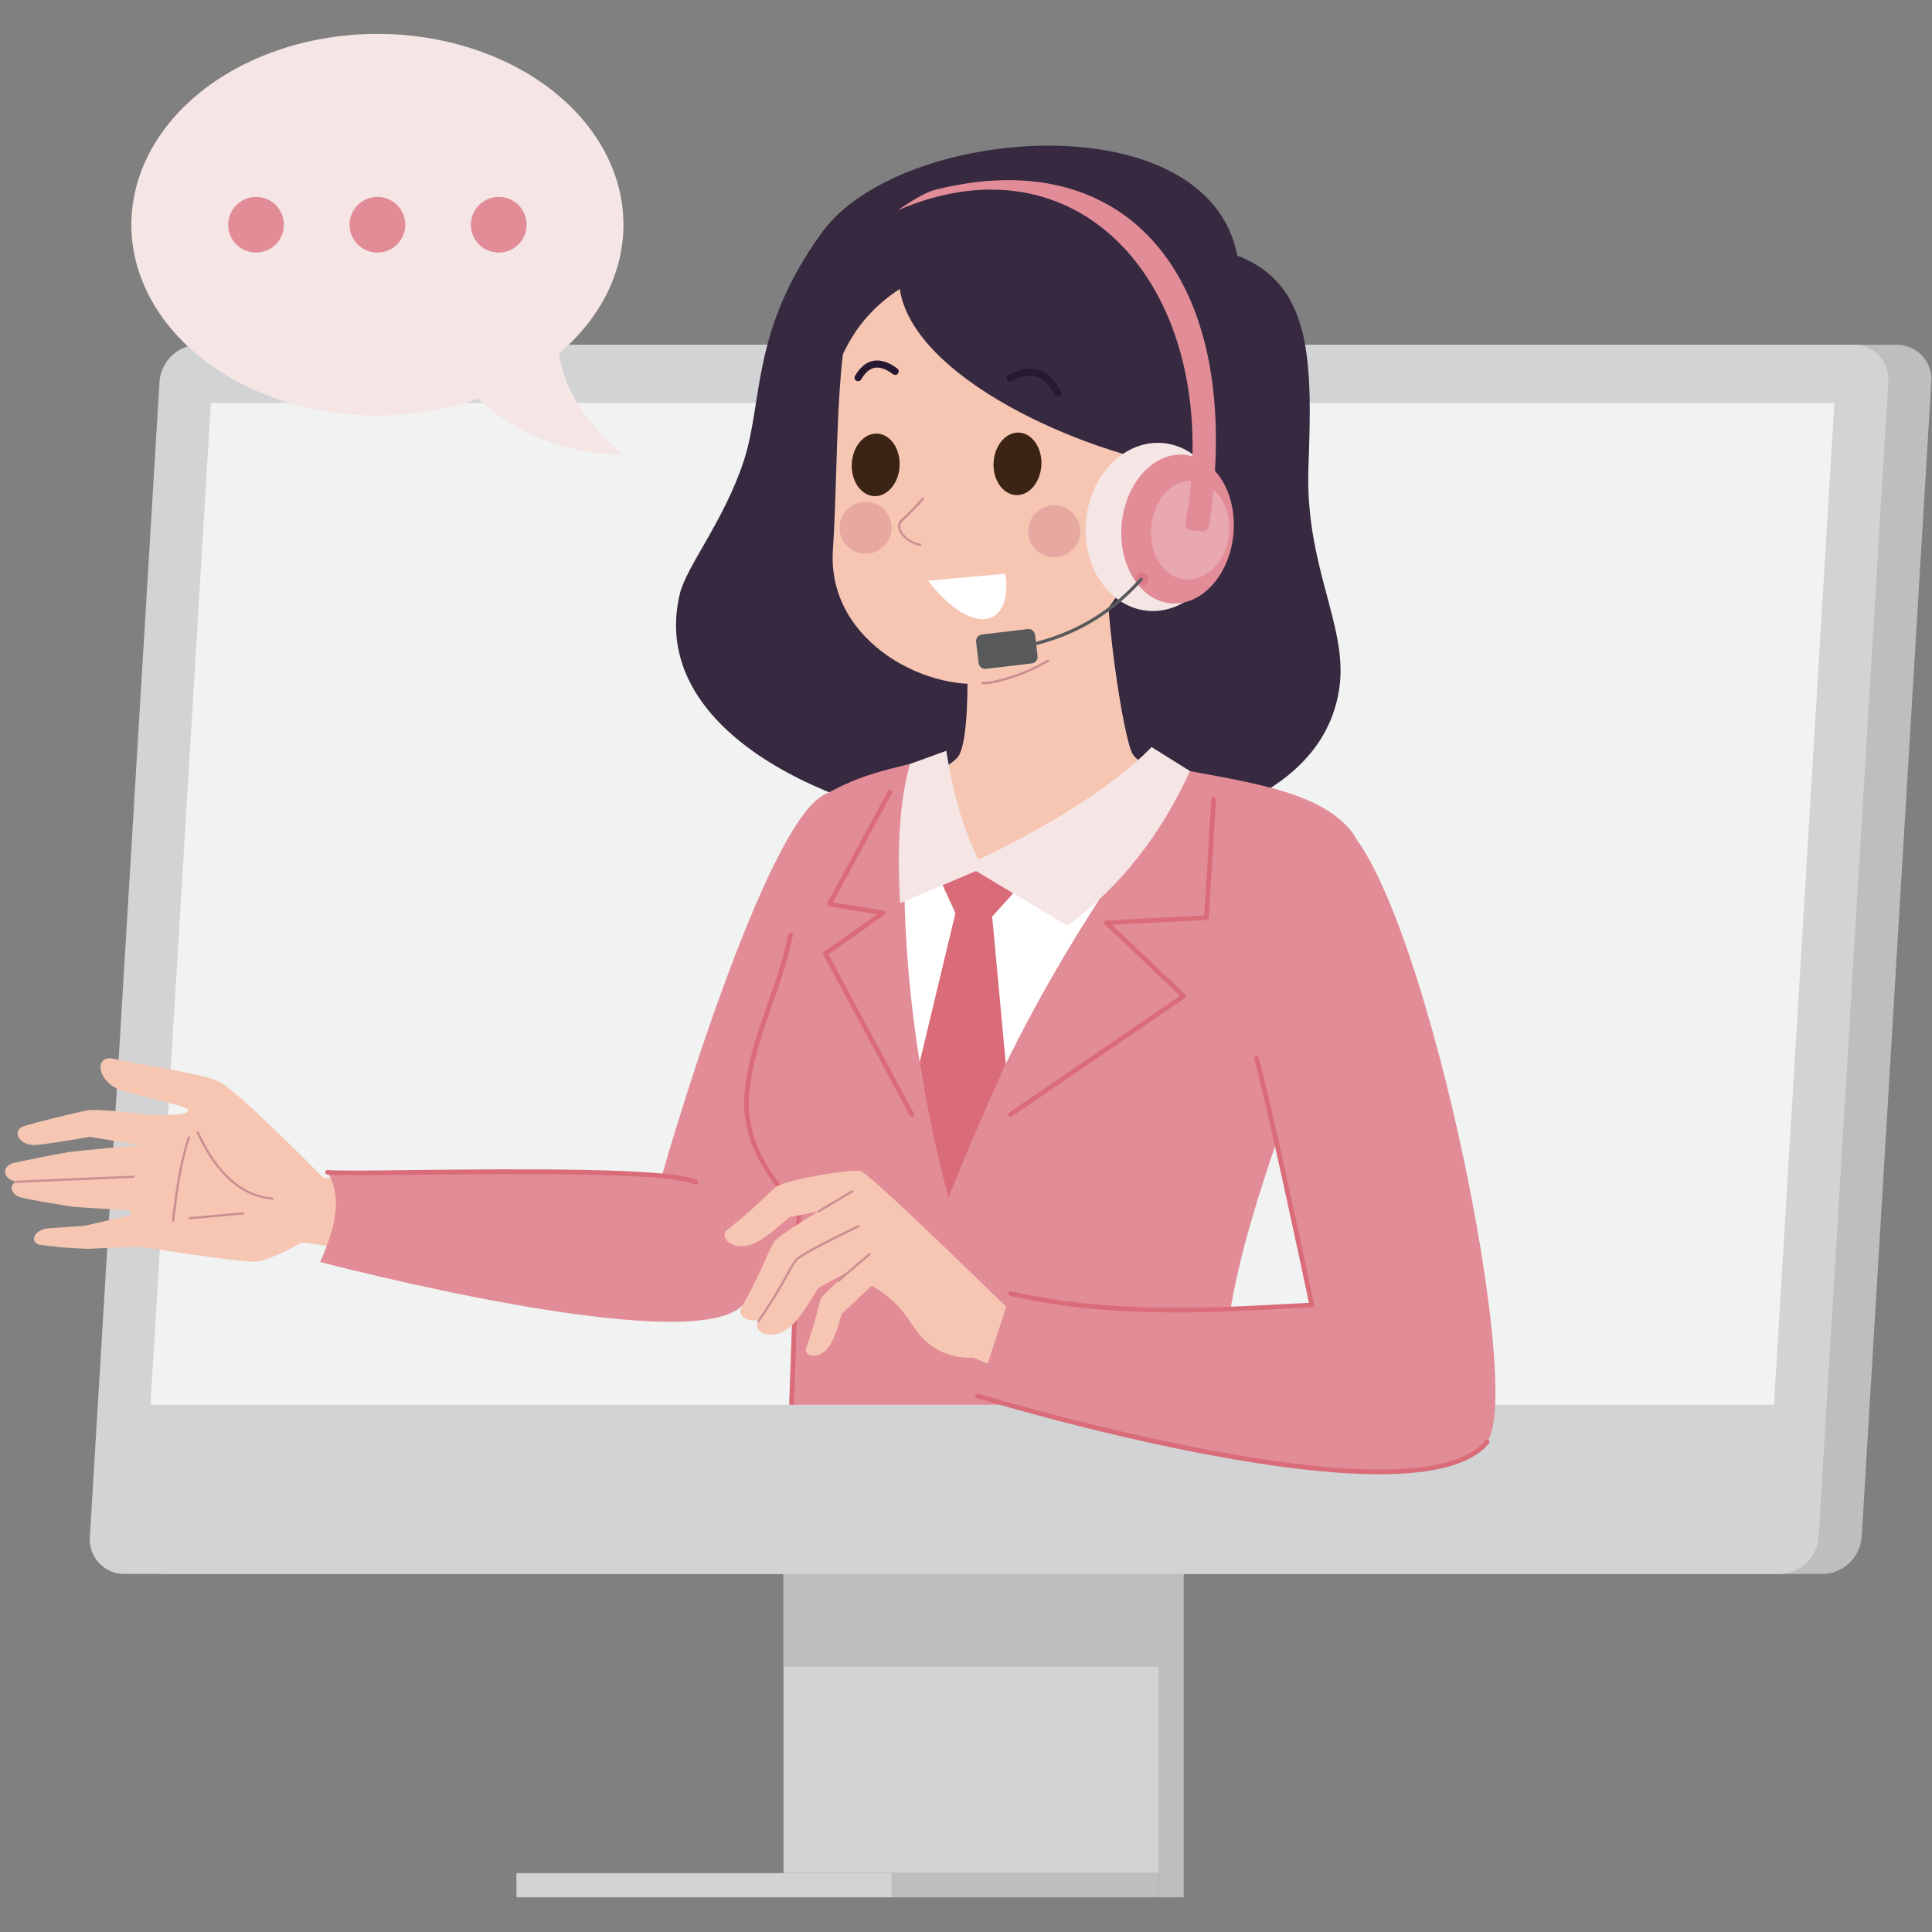 <svg xmlns="http://www.w3.org/2000/svg" xmlns:xlink="http://www.w3.org/1999/xlink" width="480" zoomAndPan="magnify" viewBox="0 0 360 360" height="480" preserveAspectRatio="xMidYMid meet" version="1.0"><rect x="0" y="0" width="360" height="360" fill="#808080" stroke="none"/><defs><clipPath id="id1"><path d="M 215 279 L 221 279 L 221 353.551 L 215 353.551 Z M 215 279 " clip-rule="nonzero"/></clipPath><clipPath id="id2"><path d="M 166 349 L 216 349 L 216 353.551 L 166 353.551 Z M 166 349 " clip-rule="nonzero"/></clipPath><clipPath id="id3"><path d="M 96 349 L 167 349 L 167 353.551 L 96 353.551 Z M 96 349 " clip-rule="nonzero"/></clipPath><clipPath id="id4"><path d="M 139 140 L 254 140 L 254 261.766 L 139 261.766 Z M 139 140 " clip-rule="nonzero"/></clipPath><clipPath id="id5"><path d="M 138 173 L 150 173 L 150 261.766 L 138 261.766 Z M 138 173 " clip-rule="nonzero"/></clipPath><clipPath id="id6"><path d="M 24 6.301 L 117 6.301 L 117 78 L 24 78 Z M 24 6.301 " clip-rule="nonzero"/></clipPath></defs><g clip-path="url(#id1)"><path fill="#bcbec0" d="M 215.961 279.082 L 220.57 279.082 L 220.57 353.535 L 215.961 353.535 Z M 215.961 279.082 " fill-opacity="1" fill-rule="nonzero"/></g><path fill="#d1d3d4" d="M 145.992 279.082 L 215.961 279.082 L 215.961 349.023 L 145.992 349.023 Z M 145.992 279.082 " fill-opacity="1" fill-rule="nonzero"/><path fill="#bcbec0" d="M 145.992 279.082 L 215.961 279.082 L 215.961 310.57 L 145.992 310.57 Z M 145.992 279.082 " fill-opacity="1" fill-rule="nonzero"/><g clip-path="url(#id2)"><path fill="#bcbec0" d="M 166.207 349.031 L 215.961 349.031 L 215.961 353.535 L 166.207 353.535 Z M 166.207 349.031 " fill-opacity="1" fill-rule="nonzero"/></g><g clip-path="url(#id3)"><path fill="#d1d3d4" d="M 96.238 349.031 L 166.207 349.031 L 166.207 353.535 L 96.238 353.535 Z M 96.238 349.031 " fill-opacity="1" fill-rule="nonzero"/></g><path fill="#bcbec0" d="M 339.578 293.281 L 31.25 293.281 C 30.805 293.289 30.363 293.25 29.926 293.164 C 29.488 293.078 29.066 292.945 28.656 292.773 C 28.246 292.598 27.859 292.383 27.492 292.129 C 27.129 291.875 26.793 291.586 26.488 291.262 C 26.184 290.938 25.914 290.586 25.684 290.203 C 25.453 289.824 25.262 289.422 25.113 289.004 C 24.965 288.586 24.863 288.152 24.805 287.711 C 24.746 287.27 24.73 286.828 24.766 286.383 L 37.738 71.145 C 37.773 70.684 37.848 70.23 37.965 69.781 C 38.082 69.336 38.238 68.902 38.438 68.484 C 38.637 68.07 38.871 67.672 39.141 67.301 C 39.414 66.926 39.719 66.582 40.055 66.266 C 40.391 65.945 40.754 65.664 41.145 65.414 C 41.531 65.168 41.941 64.957 42.371 64.781 C 42.797 64.609 43.238 64.48 43.691 64.387 C 44.145 64.297 44.602 64.25 45.066 64.246 L 353.387 64.246 C 353.832 64.238 354.273 64.281 354.711 64.367 C 355.148 64.453 355.57 64.582 355.98 64.758 C 356.391 64.93 356.777 65.145 357.145 65.398 C 357.508 65.652 357.844 65.941 358.148 66.27 C 358.453 66.594 358.723 66.945 358.953 67.324 C 359.184 67.703 359.375 68.105 359.523 68.523 C 359.672 68.945 359.773 69.375 359.832 69.816 C 359.891 70.258 359.906 70.699 359.871 71.145 L 346.898 286.383 C 346.863 286.844 346.789 287.301 346.672 287.746 C 346.555 288.191 346.398 288.625 346.199 289.043 C 346.004 289.457 345.77 289.855 345.496 290.227 C 345.227 290.602 344.922 290.945 344.586 291.262 C 344.25 291.578 343.887 291.863 343.496 292.109 C 343.109 292.359 342.699 292.57 342.273 292.742 C 341.844 292.918 341.402 293.047 340.949 293.141 C 340.496 293.23 340.039 293.277 339.578 293.281 Z M 339.578 293.281 " fill-opacity="1" fill-rule="nonzero"/><path fill="#d1d3d4" d="M 331.562 293.281 L 23.234 293.281 C 22.789 293.289 22.348 293.25 21.91 293.164 C 21.473 293.078 21.051 292.945 20.641 292.773 C 20.23 292.598 19.844 292.383 19.477 292.129 C 19.113 291.875 18.777 291.586 18.473 291.262 C 18.164 290.938 17.898 290.586 17.664 290.203 C 17.434 289.824 17.242 289.426 17.094 289.004 C 16.945 288.586 16.844 288.152 16.781 287.711 C 16.723 287.27 16.711 286.828 16.742 286.383 L 29.719 71.145 C 29.75 70.684 29.824 70.227 29.941 69.781 C 30.059 69.332 30.215 68.902 30.41 68.484 C 30.609 68.066 30.844 67.668 31.113 67.293 C 31.387 66.922 31.691 66.574 32.027 66.258 C 32.363 65.938 32.727 65.656 33.113 65.406 C 33.504 65.156 33.91 64.941 34.34 64.77 C 34.77 64.594 35.211 64.461 35.664 64.371 C 36.117 64.277 36.574 64.23 37.035 64.223 L 345.375 64.223 C 345.816 64.219 346.258 64.258 346.695 64.344 C 347.133 64.434 347.555 64.562 347.965 64.734 C 348.375 64.91 348.762 65.125 349.129 65.379 C 349.492 65.633 349.828 65.926 350.133 66.25 C 350.438 66.574 350.703 66.926 350.938 67.305 C 351.168 67.684 351.359 68.086 351.508 68.504 C 351.656 68.922 351.758 69.355 351.816 69.793 C 351.875 70.234 351.891 70.68 351.855 71.121 L 338.883 286.383 C 338.852 286.844 338.777 287.301 338.66 287.746 C 338.543 288.191 338.383 288.625 338.188 289.043 C 337.988 289.457 337.754 289.855 337.48 290.227 C 337.211 290.602 336.906 290.945 336.57 291.262 C 336.234 291.578 335.871 291.863 335.484 292.109 C 335.094 292.359 334.688 292.57 334.258 292.742 C 333.828 292.918 333.391 293.047 332.938 293.141 C 332.484 293.23 332.027 293.277 331.562 293.281 Z M 331.562 293.281 " fill-opacity="1" fill-rule="nonzero"/><path fill="#f1f2f2" d="M 330.559 261.758 L 28.039 261.758 L 39.293 75.07 L 341.812 75.07 Z M 330.559 261.758 " fill-opacity="1" fill-rule="nonzero"/><path fill="#f6c6b3" d="M 60.137 219.379 C 60.137 219.379 44.195 203.035 40.664 201.469 C 37.133 199.902 24.547 198.137 21.395 197.332 C 17.285 196.293 18.004 201.945 23.09 203.344 C 27.418 204.539 34.332 206.105 34.852 206.602 C 35.375 207.102 34.715 207.562 32.918 207.699 C 30.715 207.859 28.52 207.801 26.328 207.516 C 23.504 207.23 17.895 206.566 16.07 206.926 C 14.246 207.285 6.289 209.23 4.398 209.855 C 2.137 210.637 3.543 213.609 6.781 213.34 C 9.273 213.156 16.738 211.832 16.738 211.832 L 26.172 213.375 C 26.172 213.375 14.664 214.402 12.832 214.68 C 11 214.957 5.273 216.094 2.664 216.672 C 0.055 217.25 0.574 219.93 3.219 220.195 C 1.609 220.484 1.895 222.582 3.895 223.121 C 5.895 223.664 12.742 224.734 13.418 224.844 C 14.094 224.953 24.18 225.516 24.18 225.516 L 24.273 226.441 L 15.785 228.402 C 15.785 228.402 11.031 228.746 9.191 228.863 C 6.262 229.055 5.402 231.469 7.453 231.961 C 10.426 232.371 13.41 232.617 16.406 232.695 C 17.492 232.637 25.93 232.285 25.93 232.285 C 25.93 232.285 44.91 235.27 47.57 235.109 C 50.23 234.949 56.297 231.492 56.297 231.492 L 67.906 233.176 L 70.281 220.727 Z M 60.137 219.379 " fill-opacity="1" fill-rule="nonzero"/><path fill="#ca8f91" d="M 3.191 220.406 C 3.055 220.406 2.984 220.336 2.98 220.199 C 2.969 220.059 3.035 219.988 3.176 219.988 L 24.781 219.066 C 24.848 219.055 24.902 219.07 24.957 219.109 C 25.008 219.152 25.031 219.207 25.031 219.273 C 25.031 219.34 25.008 219.395 24.957 219.438 C 24.902 219.48 24.848 219.496 24.781 219.484 L 3.199 220.406 Z M 3.191 220.406 " fill-opacity="1" fill-rule="nonzero"/><path fill="#ca8f91" d="M 50.734 223.547 C 44.926 223.027 40.32 218.949 36.633 211.098 C 36.578 210.973 36.613 210.879 36.734 210.82 C 36.859 210.77 36.953 210.805 37.016 210.922 C 40.625 218.648 45.125 222.641 50.773 223.152 C 50.91 223.164 50.973 223.242 50.965 223.379 C 50.941 223.508 50.863 223.562 50.734 223.547 Z M 50.734 223.547 " fill-opacity="1" fill-rule="nonzero"/><path fill="#ca8f91" d="M 32.195 227.625 C 32.051 227.613 31.988 227.535 32.012 227.391 C 32.664 222.266 33.344 216.926 34.992 211.891 C 35.039 211.762 35.125 211.715 35.258 211.758 C 35.391 211.801 35.434 211.887 35.387 212.02 C 33.754 217.016 33.082 222.316 32.457 227.449 C 32.453 227.516 32.422 227.566 32.367 227.602 C 32.312 227.637 32.258 227.645 32.195 227.625 Z M 32.195 227.625 " fill-opacity="1" fill-rule="nonzero"/><path fill="#ca8f91" d="M 35.352 227.18 C 35.223 227.18 35.156 227.117 35.145 226.988 C 35.156 226.859 35.223 226.797 35.352 226.793 L 45.25 225.891 C 45.387 225.875 45.461 225.938 45.477 226.074 C 45.492 226.211 45.43 226.285 45.293 226.301 L 35.395 227.207 Z M 35.352 227.18 " fill-opacity="1" fill-rule="nonzero"/><path fill="#e28c97" d="M 154.09 147.852 C 142.859 151.812 123.461 217.418 121.855 224.625 C 118.5 239.648 131.094 253.484 144.734 236.91 C 153.34 226.445 182.293 168.078 182.293 168.078 C 182.293 168.078 163.145 144.652 154.09 147.852 Z M 154.09 147.852 " fill-opacity="1" fill-rule="nonzero"/><path fill="#e28c97" d="M 59.652 235.152 C 59.652 235.152 128.691 253.379 138.375 243.211 C 148.059 233.039 136.227 223.641 129.641 220.34 C 123.055 217.039 67.078 219.051 61.027 218.473 C 64.316 223.57 61.723 230.52 59.652 235.152 Z M 59.652 235.152 " fill-opacity="1" fill-rule="nonzero"/><path fill="#da6b79" d="M 129.641 220.742 C 129.574 220.738 129.512 220.723 129.453 220.691 C 124.961 218.438 96.426 218.715 77.547 218.906 C 69.336 218.984 62.844 219.043 60.992 218.867 C 60.871 218.859 60.773 218.809 60.699 218.715 C 60.621 218.625 60.59 218.52 60.605 218.398 C 60.617 218.281 60.672 218.188 60.762 218.113 C 60.852 218.039 60.957 218.004 61.074 218.012 C 62.891 218.188 69.352 218.121 77.543 218.012 C 96.5 217.82 125.16 217.543 129.84 219.895 C 130.047 219.996 130.125 220.156 130.07 220.383 C 130.016 220.605 129.875 220.719 129.641 220.715 Z M 129.641 220.742 " fill-opacity="1" fill-rule="nonzero"/><path fill="#372940" d="M 249.602 127.934 C 251.113 116.383 243.133 105.582 243.809 87.004 C 244.504 67.645 244.648 52.996 230.555 47.629 C 224.988 18.75 167.707 23.332 153.215 43.238 C 139.84 61.609 142.293 74.594 138.566 85.957 C 134.836 97.207 127.883 105.539 126.66 110.723 C 115.461 157.957 243.406 175.02 249.602 127.934 Z M 249.602 127.934 " fill-opacity="1" fill-rule="evenodd"/><path fill="#f6c6b3" d="M 206.277 101.109 C 205.383 111.531 209.289 137.797 211.09 140.566 C 212.895 143.332 221.707 145.543 221.707 145.543 C 208.988 151.785 195.332 165.316 180.375 164.203 C 172.199 163.574 169.43 151.52 168.453 145.574 C 168.453 145.574 175.422 144.352 178.41 141.145 C 181.398 137.938 180.445 111.457 178.141 102.164 C 187.492 101.137 196.871 100.785 206.277 101.109 Z M 206.277 101.109 " fill-opacity="1" fill-rule="nonzero"/><g clip-path="url(#id4)"><path fill="#e28c97" d="M 154.09 147.852 C 147.656 151.32 149.262 166.605 146.91 176.168 C 145.16 183.293 140.164 193.926 139.211 202.758 C 138.258 211.59 142.543 219.395 148.93 225.598 C 147.547 249.895 147.598 274.023 145.445 298.246 L 238.48 298.246 C 234.613 289.07 228.336 270.727 227.961 261.883 C 227.016 239.504 237.484 214.938 242.949 197.727 C 248.738 179.492 258.637 162.395 251.297 154.273 C 244.547 146.805 230.512 145.531 216.762 142.719 C 204.988 148.973 193.496 155.078 181.957 161.492 C 178.977 154.918 176.992 148.055 176.008 140.902 C 164.352 143.5 160.527 144.371 154.09 147.852 Z M 154.09 147.852 " fill-opacity="1" fill-rule="nonzero"/></g><path fill="#da6b79" d="M 188.301 208.102 C 188.09 208.102 187.953 208 187.891 207.801 C 187.828 207.602 187.879 207.441 188.051 207.32 L 219.891 185.562 L 205.875 172.242 C 205.746 172.113 205.715 171.961 205.781 171.789 C 205.848 171.617 205.969 171.523 206.152 171.512 L 224.402 170.582 L 225.715 148.914 C 225.719 148.793 225.77 148.695 225.859 148.613 C 225.949 148.535 226.051 148.5 226.172 148.508 C 226.289 148.512 226.391 148.562 226.469 148.652 C 226.547 148.742 226.586 148.844 226.578 148.965 L 225.246 171.012 C 225.238 171.125 225.195 171.219 225.117 171.297 C 225.039 171.375 224.945 171.418 224.836 171.422 L 207.199 172.316 L 220.863 185.316 C 220.969 185.406 221.016 185.523 221.004 185.66 C 220.992 185.801 220.93 185.906 220.812 185.98 L 188.543 208.039 C 188.469 208.086 188.387 208.105 188.301 208.102 Z M 188.301 208.102 " fill-opacity="1" fill-rule="nonzero"/><path fill="#da6b79" d="M 169.914 208.102 C 169.738 208.105 169.613 208.027 169.531 207.875 L 153.414 177.902 C 153.363 177.809 153.352 177.707 153.375 177.602 C 153.398 177.496 153.457 177.41 153.547 177.348 L 163.465 170.348 L 154.484 168.883 C 154.34 168.855 154.234 168.773 154.168 168.641 C 154.098 168.512 154.098 168.383 154.168 168.254 L 165.449 147.383 C 165.508 147.273 165.59 147.203 165.707 147.168 C 165.82 147.137 165.934 147.148 166.035 147.207 C 166.141 147.262 166.211 147.348 166.246 147.465 C 166.281 147.578 166.27 147.688 166.211 147.793 L 155.223 168.129 L 164.66 169.672 C 164.852 169.699 164.965 169.809 165.004 169.996 C 165.051 170.184 164.996 170.336 164.836 170.449 L 154.367 177.832 L 170.293 207.465 C 170.348 207.57 170.359 207.68 170.324 207.793 C 170.289 207.91 170.223 207.996 170.117 208.051 C 170.055 208.086 169.984 208.105 169.914 208.102 Z M 169.914 208.102 " fill-opacity="1" fill-rule="nonzero"/><path fill="#ffffff" d="M 221.707 143.676 C 201.141 170.59 186.152 197.145 176.738 223.344 C 169.504 195.516 166.785 168.422 169.566 142.359 L 182.293 160.195 Z M 221.707 143.676 " fill-opacity="1" fill-rule="nonzero"/><path fill="#da6b79" d="M 174.543 162.52 L 181.992 161.492 L 191.473 163.469 L 184.879 170.793 L 187.414 198.23 C 184.484 204.633 179.238 216.539 176.738 223.371 C 174.5 214.98 172.711 206.492 171.371 197.91 L 178.031 170.156 Z M 174.543 162.52 " fill-opacity="1" fill-rule="nonzero"/><path fill="#f5e6e5" d="M 176.336 139.898 L 169.566 142.359 C 167.59 149.344 167.121 158.168 167.73 168.297 L 181.867 162.301 L 198.871 172.5 C 209.078 165.023 216.453 155.227 221.734 143.676 L 214.578 139.203 C 206.973 147.098 193.648 154.809 182.344 160.195 C 179.473 154.531 177.508 147.703 176.336 139.898 Z M 176.336 139.898 " fill-opacity="1" fill-rule="nonzero"/><g clip-path="url(#id5)"><path fill="#da6b79" d="M 145.445 298.68 L 145.398 298.68 C 145.281 298.668 145.184 298.617 145.109 298.527 C 145.035 298.434 145 298.328 145.012 298.211 C 146.332 283.426 146.836 268.363 147.328 253.805 C 147.633 244.652 147.949 235.184 148.469 225.867 C 142.457 218.852 137.598 212.219 138.871 202.332 C 139.57 196.906 141.395 191.707 143.152 186.676 C 144.703 182.562 145.961 178.359 146.926 174.066 C 146.957 173.961 147.02 173.883 147.117 173.824 C 147.211 173.77 147.312 173.754 147.422 173.773 C 147.527 173.797 147.617 173.852 147.68 173.938 C 147.746 174.027 147.777 174.125 147.766 174.234 C 146.801 178.574 145.531 182.824 143.965 186.984 C 142.223 191.973 140.41 197.125 139.73 202.465 C 138.492 212.078 143.094 218.312 149.254 225.457 C 149.328 225.543 149.363 225.645 149.355 225.758 C 148.828 235.125 148.512 244.652 148.207 253.855 C 147.715 268.43 147.211 283.5 145.883 298.312 C 145.867 298.422 145.816 298.512 145.734 298.578 C 145.648 298.648 145.555 298.684 145.445 298.68 Z M 145.445 298.68 " fill-opacity="1" fill-rule="nonzero"/></g><path fill="#f6c6b3" d="M 213.734 99.762 C 207.809 116.676 195.875 124.695 185.32 127.047 C 173.918 129.582 153.992 120.016 155.203 102.426 C 156.25 87.188 155.496 61.984 159.781 56.008 C 166.859 46.164 205.723 48.062 210.547 59.668 C 214.836 69.965 213.734 99.762 213.734 99.762 Z M 213.734 99.762 " fill-opacity="1" fill-rule="nonzero"/><path fill="#372940" d="M 167.656 53.84 C 157.922 60.211 154.902 68.984 152.117 83 C 152.117 83 152.031 55.723 158.16 48.941 C 164.293 42.16 207.852 38.566 214.965 48.582 C 222.078 58.602 221.23 87.285 221.23 87.285 C 201.023 84.309 170.082 70.176 167.656 53.84 Z M 167.656 53.84 " fill-opacity="1" fill-rule="evenodd"/><path fill="#281932" d="M 197.105 73.949 C 196.832 73.949 196.633 73.828 196.512 73.582 C 195.609 71.781 194.496 70.652 193.207 70.242 C 191.918 69.832 190.344 70.09 188.551 71.027 C 188.383 71.129 188.211 71.152 188.023 71.102 C 187.836 71.047 187.699 70.938 187.609 70.766 C 187.523 70.594 187.508 70.418 187.574 70.238 C 187.637 70.055 187.758 69.926 187.934 69.848 C 190.059 68.734 191.969 68.441 193.617 68.977 C 195.266 69.512 196.637 70.859 197.699 72.98 C 197.781 73.145 197.793 73.316 197.738 73.488 C 197.68 73.664 197.57 73.793 197.406 73.875 C 197.312 73.926 197.211 73.949 197.105 73.949 Z M 197.105 73.949 " fill-opacity="1" fill-rule="nonzero"/><path fill="#281932" d="M 159.891 71.035 C 159.77 71.031 159.66 71.004 159.555 70.945 C 159.395 70.852 159.293 70.715 159.25 70.535 C 159.203 70.359 159.227 70.191 159.32 70.031 C 160.25 68.441 161.387 67.504 162.684 67.242 C 163.977 66.977 165.539 67.43 167.156 68.633 C 167.32 68.734 167.418 68.883 167.453 69.074 C 167.488 69.262 167.449 69.434 167.332 69.59 C 167.219 69.742 167.066 69.832 166.875 69.855 C 166.684 69.879 166.516 69.824 166.367 69.703 C 165.062 68.734 163.914 68.348 162.945 68.543 C 161.977 68.742 161.203 69.461 160.469 70.703 C 160.34 70.926 160.145 71.035 159.891 71.035 Z M 159.891 71.035 " fill-opacity="1" fill-rule="nonzero"/><path fill="#e7a8a2" d="M 166.125 98.348 C 166.125 98.668 166.094 98.98 166.031 99.293 C 165.969 99.605 165.879 99.906 165.758 100.199 C 165.633 100.496 165.484 100.773 165.309 101.039 C 165.133 101.301 164.93 101.547 164.707 101.77 C 164.48 101.996 164.238 102.195 163.973 102.371 C 163.707 102.551 163.43 102.699 163.137 102.82 C 162.844 102.941 162.539 103.035 162.227 103.098 C 161.914 103.156 161.602 103.188 161.281 103.188 C 160.965 103.188 160.648 103.156 160.336 103.098 C 160.027 103.035 159.723 102.941 159.43 102.82 C 159.137 102.699 158.855 102.551 158.594 102.371 C 158.328 102.195 158.082 101.996 157.859 101.77 C 157.633 101.547 157.434 101.301 157.258 101.039 C 157.078 100.773 156.93 100.496 156.809 100.199 C 156.688 99.906 156.594 99.605 156.531 99.293 C 156.473 98.98 156.441 98.668 156.441 98.348 C 156.441 98.031 156.473 97.715 156.531 97.402 C 156.594 97.094 156.688 96.789 156.809 96.496 C 156.93 96.203 157.078 95.922 157.258 95.66 C 157.434 95.395 157.633 95.152 157.859 94.926 C 158.082 94.699 158.328 94.5 158.594 94.324 C 158.855 94.148 159.137 93.996 159.43 93.875 C 159.723 93.754 160.027 93.664 160.336 93.602 C 160.648 93.539 160.965 93.508 161.281 93.508 C 161.602 93.508 161.914 93.539 162.227 93.602 C 162.539 93.664 162.844 93.754 163.137 93.875 C 163.43 93.996 163.707 94.148 163.973 94.324 C 164.238 94.5 164.48 94.699 164.707 94.926 C 164.93 95.148 165.133 95.395 165.309 95.66 C 165.484 95.922 165.633 96.203 165.758 96.496 C 165.879 96.789 165.969 97.094 166.031 97.402 C 166.094 97.715 166.125 98.031 166.125 98.348 Z M 166.125 98.348 " fill-opacity="1" fill-rule="nonzero"/><path fill="#e7a8a2" d="M 201.273 98.992 C 201.273 99.312 201.242 99.625 201.18 99.938 C 201.117 100.25 201.027 100.551 200.906 100.844 C 200.785 101.141 200.633 101.418 200.457 101.684 C 200.281 101.945 200.082 102.191 199.855 102.414 C 199.633 102.641 199.387 102.84 199.121 103.016 C 198.859 103.195 198.578 103.344 198.285 103.465 C 197.992 103.586 197.688 103.68 197.375 103.738 C 197.066 103.801 196.75 103.832 196.434 103.832 C 196.113 103.832 195.801 103.801 195.488 103.738 C 195.176 103.68 194.871 103.586 194.578 103.465 C 194.285 103.344 194.008 103.195 193.742 103.016 C 193.477 102.84 193.234 102.641 193.008 102.414 C 192.781 102.191 192.582 101.945 192.406 101.684 C 192.23 101.418 192.078 101.141 191.957 100.844 C 191.836 100.551 191.746 100.25 191.684 99.938 C 191.621 99.625 191.59 99.312 191.59 98.992 C 191.59 98.676 191.621 98.359 191.684 98.047 C 191.746 97.738 191.836 97.434 191.957 97.141 C 192.078 96.848 192.23 96.566 192.406 96.305 C 192.582 96.039 192.781 95.793 193.008 95.57 C 193.234 95.344 193.477 95.145 193.742 94.969 C 194.008 94.793 194.285 94.641 194.578 94.52 C 194.871 94.398 195.176 94.309 195.488 94.246 C 195.801 94.184 196.113 94.152 196.434 94.152 C 196.75 94.152 197.066 94.184 197.375 94.246 C 197.688 94.309 197.992 94.398 198.285 94.52 C 198.578 94.641 198.859 94.793 199.121 94.969 C 199.387 95.145 199.633 95.344 199.855 95.57 C 200.082 95.793 200.281 96.039 200.457 96.305 C 200.633 96.566 200.785 96.848 200.906 97.141 C 201.027 97.434 201.117 97.738 201.18 98.047 C 201.242 98.359 201.273 98.676 201.273 98.992 Z M 201.273 98.992 " fill-opacity="1" fill-rule="nonzero"/><path fill="#ca8f91" d="M 183.062 127.5 C 182.914 127.5 182.844 127.426 182.844 127.281 C 182.844 127.133 182.914 127.062 183.062 127.062 C 183.805 127.062 184.535 126.984 185.262 126.828 C 188.77 126.043 192.078 124.746 195.188 122.938 C 195.312 122.871 195.41 122.898 195.488 123.02 C 195.52 123.07 195.527 123.129 195.512 123.188 C 195.496 123.246 195.461 123.289 195.406 123.32 C 192.258 125.148 188.906 126.461 185.355 127.258 C 184.602 127.422 183.836 127.504 183.062 127.5 Z M 183.062 127.5 " fill-opacity="1" fill-rule="nonzero"/><path fill="#f6c6b3" d="M 225.012 98.641 C 224.762 103.871 218.922 108.953 214.168 108.719 C 209.414 108.484 207.508 103.035 207.781 97.762 C 208.051 92.488 212.094 88.484 216.855 88.719 C 221.617 88.953 225.266 93.375 225.012 98.641 Z M 225.012 98.641 " fill-opacity="1" fill-rule="nonzero"/><path fill="#ca8f91" d="M 212.477 103.805 C 212.383 103.801 212.316 103.758 212.277 103.672 C 212.098 103.254 211.953 102.82 211.848 102.379 C 211.742 101.934 211.672 101.484 211.645 101.031 C 211.613 100.574 211.621 100.121 211.672 99.668 C 211.719 99.215 211.805 98.77 211.93 98.328 C 212.055 97.891 212.219 97.465 212.414 97.055 C 212.613 96.645 212.844 96.254 213.109 95.883 C 213.375 95.508 213.668 95.164 213.992 94.844 C 214.316 94.52 214.664 94.23 215.039 93.969 C 217.559 92.309 220.41 92.781 222.688 95.223 C 222.789 95.328 222.789 95.43 222.688 95.535 C 222.582 95.645 222.477 95.645 222.371 95.535 C 220.262 93.266 217.617 92.828 215.305 94.355 C 214.949 94.602 214.621 94.879 214.316 95.18 C 214.008 95.48 213.73 95.809 213.48 96.16 C 213.23 96.508 213.012 96.879 212.824 97.266 C 212.641 97.652 212.488 98.051 212.371 98.465 C 212.25 98.879 212.168 99.301 212.125 99.727 C 212.078 100.156 212.07 100.582 212.098 101.012 C 212.125 101.441 212.188 101.867 212.289 102.285 C 212.391 102.703 212.523 103.109 212.695 103.504 C 212.758 103.637 212.723 103.734 212.586 103.797 C 212.551 103.809 212.512 103.812 212.477 103.805 Z M 212.477 103.805 " fill-opacity="1" fill-rule="nonzero"/><path fill="#3c2415" d="M 189.879 80.609 C 190.168 80.621 190.457 80.676 190.742 80.762 C 191.023 80.852 191.297 80.977 191.562 81.133 C 191.824 81.293 192.07 81.484 192.305 81.711 C 192.539 81.934 192.75 82.188 192.945 82.469 C 193.141 82.746 193.309 83.051 193.457 83.375 C 193.602 83.703 193.723 84.043 193.82 84.402 C 193.914 84.762 193.98 85.129 194.02 85.508 C 194.059 85.887 194.066 86.266 194.051 86.648 C 194.031 87.031 193.984 87.406 193.91 87.777 C 193.832 88.152 193.73 88.512 193.602 88.859 C 193.473 89.207 193.32 89.535 193.141 89.844 C 192.961 90.156 192.766 90.441 192.543 90.699 C 192.324 90.961 192.086 91.191 191.832 91.391 C 191.578 91.594 191.312 91.758 191.035 91.891 C 190.758 92.027 190.477 92.121 190.184 92.184 C 189.895 92.242 189.602 92.266 189.309 92.254 C 189.016 92.238 188.73 92.188 188.445 92.098 C 188.164 92.008 187.891 91.887 187.625 91.727 C 187.363 91.566 187.113 91.375 186.883 91.152 C 186.648 90.926 186.434 90.676 186.242 90.395 C 186.047 90.113 185.879 89.809 185.73 89.484 C 185.582 89.16 185.461 88.816 185.367 88.457 C 185.273 88.098 185.207 87.73 185.168 87.352 C 185.129 86.977 185.117 86.594 185.137 86.215 C 185.156 85.832 185.203 85.453 185.277 85.082 C 185.355 84.711 185.457 84.348 185.586 84 C 185.715 83.652 185.867 83.324 186.047 83.016 C 186.223 82.707 186.422 82.422 186.645 82.16 C 186.863 81.898 187.102 81.668 187.355 81.469 C 187.605 81.27 187.871 81.102 188.148 80.969 C 188.43 80.836 188.711 80.738 189.004 80.68 C 189.293 80.617 189.586 80.594 189.879 80.609 Z M 189.879 80.609 " fill-opacity="1" fill-rule="nonzero"/><path fill="#3c2415" d="M 163.457 80.797 C 163.75 80.812 164.035 80.863 164.32 80.953 C 164.602 81.043 164.875 81.164 165.141 81.324 C 165.402 81.484 165.652 81.676 165.883 81.902 C 166.117 82.125 166.328 82.375 166.523 82.656 C 166.719 82.938 166.887 83.242 167.035 83.566 C 167.184 83.891 167.301 84.234 167.398 84.594 C 167.492 84.953 167.559 85.32 167.598 85.699 C 167.637 86.074 167.648 86.457 167.629 86.836 C 167.609 87.219 167.562 87.598 167.488 87.969 C 167.41 88.34 167.309 88.703 167.18 89.051 C 167.051 89.398 166.898 89.727 166.719 90.035 C 166.543 90.344 166.344 90.629 166.121 90.891 C 165.902 91.152 165.664 91.383 165.41 91.582 C 165.156 91.781 164.891 91.949 164.613 92.082 C 164.336 92.215 164.055 92.312 163.762 92.375 C 163.473 92.434 163.18 92.457 162.887 92.441 C 162.594 92.43 162.309 92.379 162.023 92.289 C 161.742 92.199 161.469 92.074 161.203 91.918 C 160.941 91.758 160.691 91.566 160.461 91.34 C 160.227 91.117 160.016 90.863 159.82 90.586 C 159.625 90.305 159.457 90 159.309 89.676 C 159.16 89.348 159.039 89.008 158.945 88.648 C 158.852 88.289 158.785 87.922 158.746 87.543 C 158.707 87.164 158.695 86.785 158.715 86.402 C 158.734 86.02 158.781 85.645 158.855 85.273 C 158.934 84.898 159.035 84.539 159.164 84.191 C 159.293 83.844 159.445 83.516 159.625 83.207 C 159.801 82.895 160 82.609 160.223 82.352 C 160.441 82.09 160.68 81.859 160.934 81.66 C 161.188 81.457 161.453 81.293 161.73 81.16 C 162.008 81.027 162.289 80.93 162.582 80.867 C 162.871 80.809 163.164 80.785 163.457 80.797 Z M 163.457 80.797 " fill-opacity="1" fill-rule="nonzero"/><path fill="#ca8f91" d="M 171.449 101.719 C 169.684 101.461 167.898 100.09 167.457 98.664 C 167.336 98.312 167.324 97.961 167.418 97.602 C 167.512 97.246 167.699 96.945 167.977 96.699 C 169.34 95.469 170.617 94.156 171.809 92.762 C 171.914 92.664 172.02 92.664 172.125 92.762 C 172.227 92.867 172.227 92.973 172.125 93.074 C 170.918 94.484 169.625 95.812 168.25 97.059 C 168.031 97.242 167.887 97.473 167.812 97.746 C 167.742 98.023 167.754 98.293 167.855 98.562 C 168.234 99.82 169.898 101.078 171.516 101.312 C 171.578 101.32 171.625 101.352 171.66 101.398 C 171.699 101.449 171.711 101.504 171.699 101.562 C 171.664 101.688 171.578 101.738 171.449 101.719 Z M 171.449 101.719 " fill-opacity="1" fill-rule="nonzero"/><path fill="#ffffff" d="M 172.93 108.199 C 181.398 119.184 188.828 116.59 187.32 106.902 Z M 172.93 108.199 " fill-opacity="1" fill-rule="nonzero"/><path fill="#f5e6e5" d="M 216.75 82.562 C 217.598 82.641 218.43 82.82 219.242 83.098 C 220.059 83.379 220.836 83.75 221.586 84.215 C 222.332 84.68 223.031 85.23 223.684 85.867 C 224.336 86.504 224.93 87.211 225.461 87.996 C 225.992 88.777 226.453 89.617 226.848 90.512 C 227.238 91.41 227.551 92.348 227.789 93.324 C 228.023 94.305 228.176 95.305 228.25 96.324 C 228.32 97.348 228.309 98.371 228.211 99.398 C 228.113 100.422 227.938 101.43 227.676 102.422 C 227.418 103.414 227.082 104.367 226.668 105.285 C 226.254 106.203 225.77 107.066 225.219 107.875 C 224.668 108.684 224.059 109.422 223.391 110.09 C 222.723 110.762 222.008 111.348 221.25 111.852 C 220.492 112.355 219.699 112.766 218.879 113.086 C 218.059 113.406 217.223 113.625 216.371 113.746 C 215.52 113.871 214.672 113.891 213.824 113.812 C 212.973 113.73 212.145 113.555 211.328 113.277 C 210.516 112.996 209.734 112.625 208.988 112.16 C 208.242 111.691 207.539 111.141 206.887 110.508 C 206.238 109.871 205.645 109.16 205.113 108.379 C 204.578 107.598 204.117 106.758 203.727 105.863 C 203.336 104.965 203.02 104.027 202.785 103.047 C 202.551 102.07 202.395 101.07 202.324 100.047 C 202.254 99.027 202.266 98.004 202.363 96.977 C 202.457 95.953 202.637 94.941 202.895 93.953 C 203.156 92.961 203.492 92.008 203.906 91.09 C 204.32 90.172 204.801 89.309 205.352 88.5 C 205.906 87.691 206.516 86.953 207.184 86.285 C 207.852 85.613 208.562 85.027 209.324 84.523 C 210.082 84.02 210.871 83.609 211.691 83.289 C 212.512 82.969 213.348 82.75 214.199 82.625 C 215.051 82.504 215.902 82.484 216.75 82.562 Z M 216.75 82.562 " fill-opacity="1" fill-rule="nonzero"/><path fill="#e28c97" d="M 220.719 84.742 C 221.398 84.805 222.07 84.957 222.723 85.195 C 223.375 85.438 224.004 85.758 224.602 86.168 C 225.199 86.574 225.762 87.055 226.281 87.613 C 226.801 88.172 227.273 88.793 227.695 89.48 C 228.121 90.172 228.484 90.91 228.797 91.699 C 229.105 92.492 229.352 93.32 229.531 94.184 C 229.715 95.047 229.832 95.93 229.883 96.836 C 229.93 97.738 229.914 98.645 229.828 99.555 C 229.742 100.461 229.594 101.355 229.375 102.234 C 229.16 103.113 228.879 103.961 228.539 104.773 C 228.199 105.59 227.805 106.355 227.355 107.078 C 226.902 107.797 226.406 108.457 225.863 109.051 C 225.32 109.648 224.742 110.176 224.125 110.625 C 223.508 111.078 222.871 111.449 222.207 111.734 C 221.543 112.023 220.867 112.227 220.18 112.34 C 219.492 112.457 218.809 112.48 218.125 112.418 C 217.441 112.352 216.773 112.199 216.117 111.961 C 215.465 111.723 214.84 111.398 214.238 110.992 C 213.641 110.582 213.082 110.102 212.559 109.543 C 212.039 108.984 211.566 108.363 211.145 107.676 C 210.723 106.988 210.355 106.246 210.047 105.457 C 209.738 104.664 209.492 103.84 209.309 102.973 C 209.125 102.109 209.008 101.227 208.961 100.324 C 208.91 99.418 208.926 98.512 209.012 97.605 C 209.098 96.695 209.25 95.801 209.465 94.922 C 209.684 94.043 209.961 93.199 210.301 92.383 C 210.641 91.566 211.035 90.801 211.488 90.082 C 211.938 89.359 212.434 88.703 212.977 88.105 C 213.52 87.508 214.102 86.984 214.715 86.531 C 215.332 86.078 215.973 85.711 216.637 85.422 C 217.301 85.133 217.973 84.93 218.66 84.816 C 219.348 84.703 220.035 84.676 220.719 84.742 Z M 220.719 84.742 " fill-opacity="1" fill-rule="nonzero"/><path fill="#dd7986" d="M 213.969 107.824 C 213.969 107.98 213.941 108.133 213.879 108.281 C 213.816 108.426 213.73 108.555 213.621 108.668 C 213.508 108.781 213.379 108.867 213.234 108.926 C 213.086 108.988 212.934 109.02 212.777 109.02 C 212.617 109.02 212.465 108.988 212.32 108.926 C 212.172 108.867 212.043 108.781 211.93 108.668 C 211.82 108.555 211.734 108.426 211.672 108.281 C 211.613 108.133 211.582 107.98 211.582 107.824 C 211.582 107.664 211.613 107.512 211.672 107.367 C 211.734 107.223 211.82 107.094 211.93 106.98 C 212.043 106.867 212.172 106.781 212.32 106.723 C 212.465 106.66 212.617 106.629 212.777 106.629 C 212.934 106.629 213.086 106.66 213.234 106.723 C 213.379 106.781 213.508 106.867 213.621 106.98 C 213.73 107.094 213.816 107.223 213.879 107.367 C 213.941 107.512 213.969 107.664 213.969 107.824 Z M 213.969 107.824 " fill-opacity="1" fill-rule="nonzero"/><path fill="#58595b" d="M 187.605 121.227 C 187.43 121.223 187.332 121.133 187.312 120.961 C 187.301 120.879 187.32 120.809 187.371 120.742 C 187.422 120.68 187.484 120.641 187.566 120.633 C 197.641 119.363 206.008 115.023 212.43 107.73 C 212.492 107.672 212.562 107.645 212.645 107.645 C 212.727 107.645 212.797 107.672 212.855 107.73 C 212.914 107.789 212.941 107.855 212.941 107.938 C 212.941 108.02 212.914 108.09 212.855 108.145 C 206.328 115.551 197.84 119.957 187.617 121.238 Z M 187.605 121.227 " fill-opacity="1" fill-rule="nonzero"/><path fill="#58595b" d="M 192.262 123.617 L 183.719 124.629 C 183.559 124.648 183.398 124.637 183.242 124.594 C 183.082 124.551 182.941 124.477 182.812 124.375 C 182.684 124.273 182.582 124.152 182.5 124.012 C 182.422 123.867 182.371 123.715 182.352 123.555 L 181.883 119.598 C 181.863 119.438 181.875 119.277 181.922 119.121 C 181.965 118.961 182.039 118.82 182.137 118.691 C 182.238 118.562 182.359 118.461 182.504 118.379 C 182.645 118.301 182.797 118.25 182.961 118.23 L 191.5 117.219 C 191.664 117.199 191.82 117.211 191.98 117.254 C 192.137 117.301 192.277 117.371 192.406 117.473 C 192.535 117.574 192.641 117.695 192.719 117.84 C 192.801 117.98 192.848 118.133 192.867 118.293 L 193.336 122.25 C 193.355 122.414 193.344 122.57 193.301 122.73 C 193.254 122.887 193.184 123.027 193.082 123.156 C 192.98 123.285 192.859 123.391 192.719 123.469 C 192.574 123.547 192.422 123.598 192.262 123.617 Z M 192.262 123.617 " fill-opacity="1" fill-rule="nonzero"/><path fill="#e9a8b0" d="M 229.023 99.484 C 228.555 104.543 224.871 108.344 220.797 107.965 C 216.723 107.582 214.043 103.188 214.52 98.121 C 214.996 93.055 218.445 89.238 222.512 89.621 C 226.578 90 229.484 94.414 229.023 99.484 Z M 229.023 99.484 " fill-opacity="1" fill-rule="nonzero"/><path fill="#e28c97" d="M 224.008 99.016 C 224.164 99.023 224.32 99.004 224.473 98.953 C 224.625 98.906 224.762 98.828 224.883 98.727 C 225.004 98.621 225.102 98.5 225.176 98.359 C 225.25 98.219 225.293 98.066 225.309 97.91 C 232.168 52.242 210.367 26.297 174.25 35.363 C 171.68 36.008 167.32 39.172 167.32 39.172 C 202.484 24.043 228.539 55.68 220.879 97.527 C 220.859 97.684 220.871 97.836 220.918 97.984 C 220.961 98.137 221.031 98.27 221.133 98.391 C 221.23 98.512 221.352 98.605 221.492 98.68 C 221.629 98.75 221.777 98.793 221.934 98.801 Z M 224.008 99.016 " fill-opacity="1" fill-rule="nonzero"/><path fill="#f6c6b3" d="M 195.84 259.32 L 202.863 249.844 L 188.746 244.719 C 179.555 235.754 161.496 218.254 160.316 218.203 L 156.082 223.699 L 162.09 239.336 C 169.949 243.957 169.012 247.391 173.555 250.758 C 174.684 251.562 175.918 252.152 177.254 252.531 C 178.59 252.906 179.949 253.051 181.332 252.957 Z M 195.84 259.32 " fill-opacity="1" fill-rule="nonzero"/><path fill="#f6c6b3" d="M 140.969 231.477 C 136.652 233.676 133.832 230.477 135.504 229.172 C 141.488 224.492 143.984 221.363 145.027 220.926 C 148.961 219.285 158.617 217.914 160.293 218.195 C 161.867 220.734 161.203 224.25 157.289 224.785 L 147.121 226.793 C 145.562 228.059 143.188 230.336 140.969 231.477 Z M 140.969 231.477 " fill-opacity="1" fill-rule="nonzero"/><path fill="#f6c6b3" d="M 144.691 243.707 C 141.23 247.785 136.996 245.699 138.148 243.672 C 142.258 236.348 143.516 232.172 144.383 231.223 C 146.16 229.273 158.77 221.988 158.77 221.988 C 161.445 223.914 162.25 227.773 158.492 229.969 L 148.969 236.281 C 147.922 238.281 146.461 241.605 144.691 243.707 Z M 144.691 243.707 " fill-opacity="1" fill-rule="nonzero"/><path fill="#ca8f91" d="M 152.566 225.914 C 152.492 225.91 152.434 225.879 152.391 225.816 C 152.316 225.695 152.34 225.598 152.461 225.523 C 155.68 223.562 158.652 221.863 158.684 221.82 C 158.805 221.754 158.898 221.781 158.969 221.898 C 159.043 222.02 159.016 222.117 158.895 222.184 C 158.895 222.184 155.898 223.922 152.676 225.883 C 152.641 225.906 152.605 225.914 152.566 225.914 Z M 152.566 225.914 " fill-opacity="1" fill-rule="nonzero"/><path fill="#f6c6b3" d="M 147.688 246.812 C 143.973 250.473 140.031 248.086 141.32 246.211 C 145.957 239.473 147.555 235.492 148.469 234.656 C 150.375 232.922 163.27 226.922 163.27 226.922 C 165.707 229.023 166.152 232.855 162.309 234.664 L 152.484 239.973 C 151.297 241.816 149.633 244.922 147.688 246.812 Z M 147.688 246.812 " fill-opacity="1" fill-rule="nonzero"/><path fill="#ca8f91" d="M 141.32 246.418 C 141.277 246.418 141.238 246.406 141.203 246.379 C 141.09 246.301 141.074 246.207 141.152 246.094 C 143.121 243.227 144.945 240.266 146.617 237.211 C 147.078 236.242 147.648 235.34 148.324 234.504 C 149.574 233.367 155.281 230.512 159.855 228.312 C 159.98 228.254 160.07 228.285 160.133 228.41 C 160.195 228.535 160.16 228.625 160.039 228.688 C 156.316 230.477 149.883 233.645 148.609 234.816 C 147.969 235.621 147.426 236.488 146.984 237.418 C 145.305 240.48 143.477 243.453 141.496 246.328 C 141.453 246.387 141.395 246.418 141.32 246.418 Z M 141.32 246.418 " fill-opacity="1" fill-rule="nonzero"/><path fill="#f6c6b3" d="M 154.762 250.465 C 152.844 253.711 149.633 252.758 150.215 251.199 C 152.207 245.648 152.586 242.578 153.078 241.824 C 154.09 240.266 161.984 233.711 161.984 233.711 C 164.074 234.73 165.094 237.32 162.719 239.293 L 156.859 244.805 C 156.391 246.312 155.766 248.797 154.762 250.465 Z M 154.762 250.465 " fill-opacity="1" fill-rule="nonzero"/><path fill="#ca8f91" d="M 156.266 238.875 C 156.172 238.871 156.105 238.824 156.074 238.738 C 156.039 238.648 156.059 238.574 156.125 238.508 C 158.684 236.207 161.84 233.586 161.875 233.559 C 161.984 233.469 162.082 233.477 162.172 233.586 C 162.258 233.695 162.25 233.793 162.141 233.879 C 162.141 233.879 158.953 236.523 156.402 238.824 C 156.363 238.859 156.316 238.875 156.266 238.875 Z M 156.266 238.875 " fill-opacity="1" fill-rule="nonzero"/><path fill="#e28c97" d="M 247.273 152.098 C 262.555 153.402 284.84 259.121 277.039 268.691 C 263.719 285.031 182.094 260.082 182.094 260.082 L 188.301 241.043 C 208.812 245.691 229.473 243.867 244.414 243.18 C 244.414 243.18 236.578 205.973 234.109 197.207 C 231.883 189.297 235.551 151.117 247.273 152.098 Z M 247.273 152.098 " fill-opacity="1" fill-rule="nonzero"/><path fill="#da6b79" d="M 256.973 274.703 C 248.512 274.703 237.688 273.453 224.488 270.949 C 202.652 266.797 182.176 260.57 182 260.504 C 181.902 260.461 181.828 260.391 181.785 260.289 C 181.738 260.191 181.73 260.09 181.762 259.984 C 181.797 259.883 181.855 259.801 181.949 259.746 C 182.043 259.688 182.141 259.668 182.25 259.688 C 183.062 259.934 263.75 284.363 276.754 268.438 C 276.82 268.328 276.922 268.266 277.047 268.242 C 277.176 268.223 277.289 268.254 277.387 268.336 C 277.488 268.418 277.539 268.52 277.547 268.648 C 277.555 268.777 277.512 268.887 277.418 268.977 C 274.262 272.793 267.434 274.703 256.973 274.703 Z M 256.973 274.703 " fill-opacity="1" fill-rule="nonzero"/><path fill="#da6b79" d="M 219.23 244.551 C 209.375 244.551 198.805 243.867 188.219 241.465 C 188.098 241.445 188.004 241.383 187.938 241.281 C 187.871 241.176 187.848 241.066 187.875 240.945 C 187.902 240.828 187.969 240.734 188.074 240.672 C 188.18 240.609 188.293 240.594 188.41 240.625 C 206.504 244.73 224.586 243.781 239.113 243.012 L 243.902 242.77 C 242.965 238.324 235.992 205.422 233.707 197.324 C 233.676 197.211 233.688 197.102 233.746 196.996 C 233.805 196.891 233.891 196.824 234.008 196.789 C 234.121 196.762 234.23 196.777 234.332 196.832 C 234.438 196.891 234.504 196.977 234.539 197.09 C 236.98 205.766 244.797 242.719 244.855 243.086 C 244.879 243.215 244.852 243.336 244.773 243.445 C 244.691 243.547 244.586 243.602 244.453 243.605 L 239.156 243.875 C 233.039 244.199 226.312 244.551 219.23 244.551 Z M 219.23 244.551 " fill-opacity="1" fill-rule="nonzero"/><g clip-path="url(#id6)"><path fill="#f5e6e5" d="M 116.172 41.875 C 116.172 43.039 116.098 44.199 115.949 45.359 C 115.801 46.52 115.582 47.668 115.289 48.812 C 114.996 49.953 114.633 51.082 114.195 52.195 C 113.762 53.312 113.254 54.406 112.68 55.484 C 112.105 56.559 111.465 57.609 110.758 58.637 C 110.051 59.664 109.277 60.66 108.445 61.629 C 107.609 62.598 106.715 63.531 105.766 64.434 C 104.812 65.332 103.805 66.195 102.742 67.02 C 101.68 67.844 100.57 68.625 99.41 69.363 C 98.25 70.102 97.043 70.793 95.797 71.441 C 94.547 72.09 93.262 72.688 91.938 73.234 C 90.613 73.785 89.258 74.281 87.871 74.727 C 86.48 75.172 85.07 75.566 83.633 75.902 C 82.195 76.242 80.742 76.523 79.27 76.75 C 77.797 76.977 76.312 77.148 74.82 77.262 C 73.324 77.379 71.828 77.434 70.324 77.434 C 68.824 77.434 67.324 77.379 65.832 77.262 C 64.336 77.148 62.855 76.977 61.383 76.75 C 59.91 76.523 58.453 76.242 57.016 75.902 C 55.582 75.566 54.168 75.172 52.781 74.727 C 51.395 74.281 50.039 73.785 48.715 73.234 C 47.391 72.688 46.102 72.09 44.855 71.441 C 43.605 70.793 42.402 70.102 41.242 69.363 C 40.082 68.625 38.969 67.844 37.906 67.02 C 36.848 66.195 35.84 65.332 34.887 64.434 C 33.934 63.531 33.039 62.598 32.207 61.629 C 31.371 60.66 30.602 59.664 29.895 58.637 C 29.188 57.609 28.543 56.559 27.969 55.484 C 27.395 54.406 26.891 53.312 26.453 52.195 C 26.02 51.082 25.652 49.953 25.359 48.812 C 25.066 47.668 24.848 46.52 24.699 45.359 C 24.555 44.199 24.48 43.039 24.48 41.875 C 24.48 40.711 24.555 39.547 24.699 38.391 C 24.848 37.23 25.066 36.078 25.359 34.938 C 25.652 33.793 26.02 32.668 26.453 31.551 C 26.891 30.438 27.395 29.344 27.969 28.266 C 28.543 27.191 29.188 26.141 29.895 25.113 C 30.602 24.086 31.371 23.086 32.207 22.117 C 33.039 21.148 33.934 20.215 34.887 19.316 C 35.84 18.414 36.848 17.555 37.906 16.73 C 38.969 15.906 40.082 15.125 41.242 14.387 C 42.402 13.648 43.605 12.953 44.855 12.309 C 46.102 11.66 47.391 11.062 48.715 10.512 C 50.039 9.965 51.395 9.469 52.781 9.02 C 54.168 8.574 55.582 8.184 57.016 7.848 C 58.453 7.508 59.91 7.227 61.383 6.996 C 62.855 6.77 64.336 6.602 65.832 6.484 C 67.324 6.371 68.824 6.316 70.324 6.316 C 71.828 6.316 73.324 6.371 74.82 6.484 C 76.312 6.602 77.797 6.77 79.27 6.996 C 80.742 7.227 82.195 7.508 83.633 7.848 C 85.07 8.184 86.48 8.574 87.871 9.02 C 89.258 9.469 90.613 9.965 91.938 10.512 C 93.262 11.062 94.547 11.66 95.797 12.309 C 97.043 12.953 98.25 13.648 99.41 14.387 C 100.57 15.125 101.68 15.906 102.742 16.73 C 103.805 17.555 104.812 18.414 105.766 19.316 C 106.715 20.215 107.609 21.148 108.445 22.117 C 109.277 23.086 110.051 24.086 110.758 25.113 C 111.465 26.141 112.105 27.191 112.68 28.266 C 113.254 29.344 113.762 30.438 114.195 31.551 C 114.633 32.668 114.996 33.793 115.289 34.938 C 115.582 36.078 115.801 37.23 115.949 38.391 C 116.098 39.547 116.172 40.711 116.172 41.875 Z M 116.172 41.875 " fill-opacity="1" fill-rule="nonzero"/></g><path fill="#f5e6e5" d="M 104.148 65.754 C 105.18 72.93 109.531 79.168 116.172 84.793 C 103.445 84.441 93.012 79.625 85.059 70.016 Z M 104.148 65.754 " fill-opacity="1" fill-rule="nonzero"/><path fill="#e28c97" d="M 75.52 41.875 C 75.52 42.215 75.484 42.555 75.418 42.887 C 75.352 43.223 75.254 43.547 75.125 43.859 C 74.992 44.176 74.832 44.477 74.645 44.758 C 74.453 45.043 74.238 45.305 73.996 45.547 C 73.758 45.785 73.496 46.004 73.211 46.191 C 72.926 46.379 72.629 46.539 72.312 46.672 C 71.996 46.801 71.672 46.898 71.34 46.965 C 71.004 47.031 70.668 47.066 70.324 47.066 C 69.984 47.066 69.645 47.031 69.312 46.965 C 68.977 46.898 68.652 46.801 68.336 46.672 C 68.023 46.539 67.723 46.379 67.438 46.191 C 67.156 46.004 66.895 45.785 66.652 45.547 C 66.41 45.305 66.195 45.043 66.008 44.758 C 65.816 44.477 65.656 44.176 65.527 43.859 C 65.395 43.547 65.297 43.223 65.23 42.887 C 65.164 42.555 65.133 42.215 65.133 41.875 C 65.133 41.535 65.164 41.195 65.23 40.863 C 65.297 40.527 65.395 40.203 65.527 39.887 C 65.656 39.574 65.816 39.273 66.008 38.988 C 66.195 38.707 66.41 38.445 66.652 38.203 C 66.895 37.961 67.156 37.746 67.438 37.559 C 67.723 37.367 68.023 37.207 68.336 37.078 C 68.652 36.949 68.977 36.848 69.312 36.781 C 69.645 36.715 69.984 36.684 70.324 36.684 C 70.668 36.684 71.004 36.715 71.34 36.781 C 71.672 36.848 71.996 36.949 72.312 37.078 C 72.629 37.207 72.926 37.367 73.211 37.559 C 73.496 37.746 73.758 37.961 73.996 38.203 C 74.238 38.445 74.453 38.707 74.645 38.988 C 74.832 39.273 74.992 39.574 75.125 39.887 C 75.254 40.203 75.352 40.527 75.418 40.863 C 75.484 41.195 75.52 41.535 75.52 41.875 Z M 75.52 41.875 " fill-opacity="1" fill-rule="nonzero"/><path fill="#e28c97" d="M 52.902 41.875 C 52.902 42.215 52.871 42.555 52.805 42.887 C 52.738 43.223 52.641 43.547 52.508 43.859 C 52.379 44.176 52.219 44.477 52.027 44.758 C 51.84 45.043 51.625 45.305 51.383 45.547 C 51.141 45.785 50.879 46.004 50.598 46.191 C 50.312 46.379 50.012 46.539 49.699 46.672 C 49.383 46.801 49.059 46.898 48.723 46.965 C 48.391 47.031 48.051 47.066 47.711 47.066 C 47.371 47.066 47.031 47.031 46.695 46.965 C 46.363 46.898 46.039 46.801 45.723 46.672 C 45.406 46.539 45.109 46.379 44.824 46.191 C 44.543 46.004 44.277 45.785 44.039 45.547 C 43.797 45.305 43.582 45.043 43.391 44.758 C 43.203 44.477 43.043 44.176 42.91 43.859 C 42.781 43.547 42.684 43.223 42.617 42.887 C 42.551 42.555 42.516 42.215 42.516 41.875 C 42.516 41.535 42.551 41.195 42.617 40.863 C 42.684 40.527 42.781 40.203 42.91 39.887 C 43.043 39.574 43.203 39.273 43.391 38.988 C 43.582 38.707 43.797 38.445 44.039 38.203 C 44.277 37.961 44.543 37.746 44.824 37.559 C 45.109 37.367 45.406 37.207 45.723 37.078 C 46.039 36.949 46.363 36.848 46.695 36.781 C 47.031 36.715 47.371 36.684 47.711 36.684 C 48.051 36.684 48.391 36.715 48.723 36.781 C 49.059 36.848 49.383 36.949 49.699 37.078 C 50.012 37.207 50.312 37.367 50.598 37.559 C 50.879 37.746 51.141 37.961 51.383 38.203 C 51.625 38.445 51.84 38.707 52.027 38.988 C 52.219 39.273 52.379 39.574 52.508 39.887 C 52.641 40.203 52.738 40.527 52.805 40.863 C 52.871 41.195 52.902 41.535 52.902 41.875 Z M 52.902 41.875 " fill-opacity="1" fill-rule="nonzero"/><path fill="#e28c97" d="M 98.125 41.875 C 98.125 42.215 98.094 42.555 98.027 42.887 C 97.961 43.223 97.863 43.547 97.73 43.859 C 97.602 44.176 97.441 44.477 97.25 44.758 C 97.062 45.043 96.848 45.305 96.605 45.547 C 96.363 45.785 96.102 46.004 95.816 46.191 C 95.535 46.379 95.234 46.539 94.922 46.672 C 94.605 46.801 94.281 46.898 93.945 46.965 C 93.613 47.031 93.273 47.066 92.934 47.066 C 92.59 47.066 92.254 47.031 91.918 46.965 C 91.586 46.898 91.262 46.801 90.945 46.672 C 90.629 46.539 90.332 46.379 90.047 46.191 C 89.762 46.004 89.5 45.785 89.262 45.547 C 89.02 45.305 88.805 45.043 88.613 44.758 C 88.426 44.477 88.266 44.176 88.133 43.859 C 88.004 43.547 87.906 43.223 87.84 42.887 C 87.773 42.555 87.738 42.215 87.738 41.875 C 87.738 41.535 87.773 41.195 87.84 40.863 C 87.906 40.527 88.004 40.203 88.133 39.887 C 88.266 39.574 88.426 39.273 88.613 38.988 C 88.805 38.707 89.02 38.445 89.262 38.203 C 89.5 37.961 89.762 37.746 90.047 37.559 C 90.332 37.367 90.629 37.207 90.945 37.078 C 91.262 36.949 91.586 36.848 91.918 36.781 C 92.254 36.715 92.59 36.684 92.934 36.684 C 93.273 36.684 93.613 36.715 93.945 36.781 C 94.281 36.848 94.605 36.949 94.922 37.078 C 95.234 37.207 95.535 37.367 95.816 37.559 C 96.102 37.746 96.363 37.961 96.605 38.203 C 96.848 38.445 97.062 38.707 97.25 38.988 C 97.441 39.273 97.602 39.574 97.73 39.887 C 97.863 40.203 97.961 40.527 98.027 40.863 C 98.094 41.195 98.125 41.535 98.125 41.875 Z M 98.125 41.875 " fill-opacity="1" fill-rule="nonzero"/></svg>